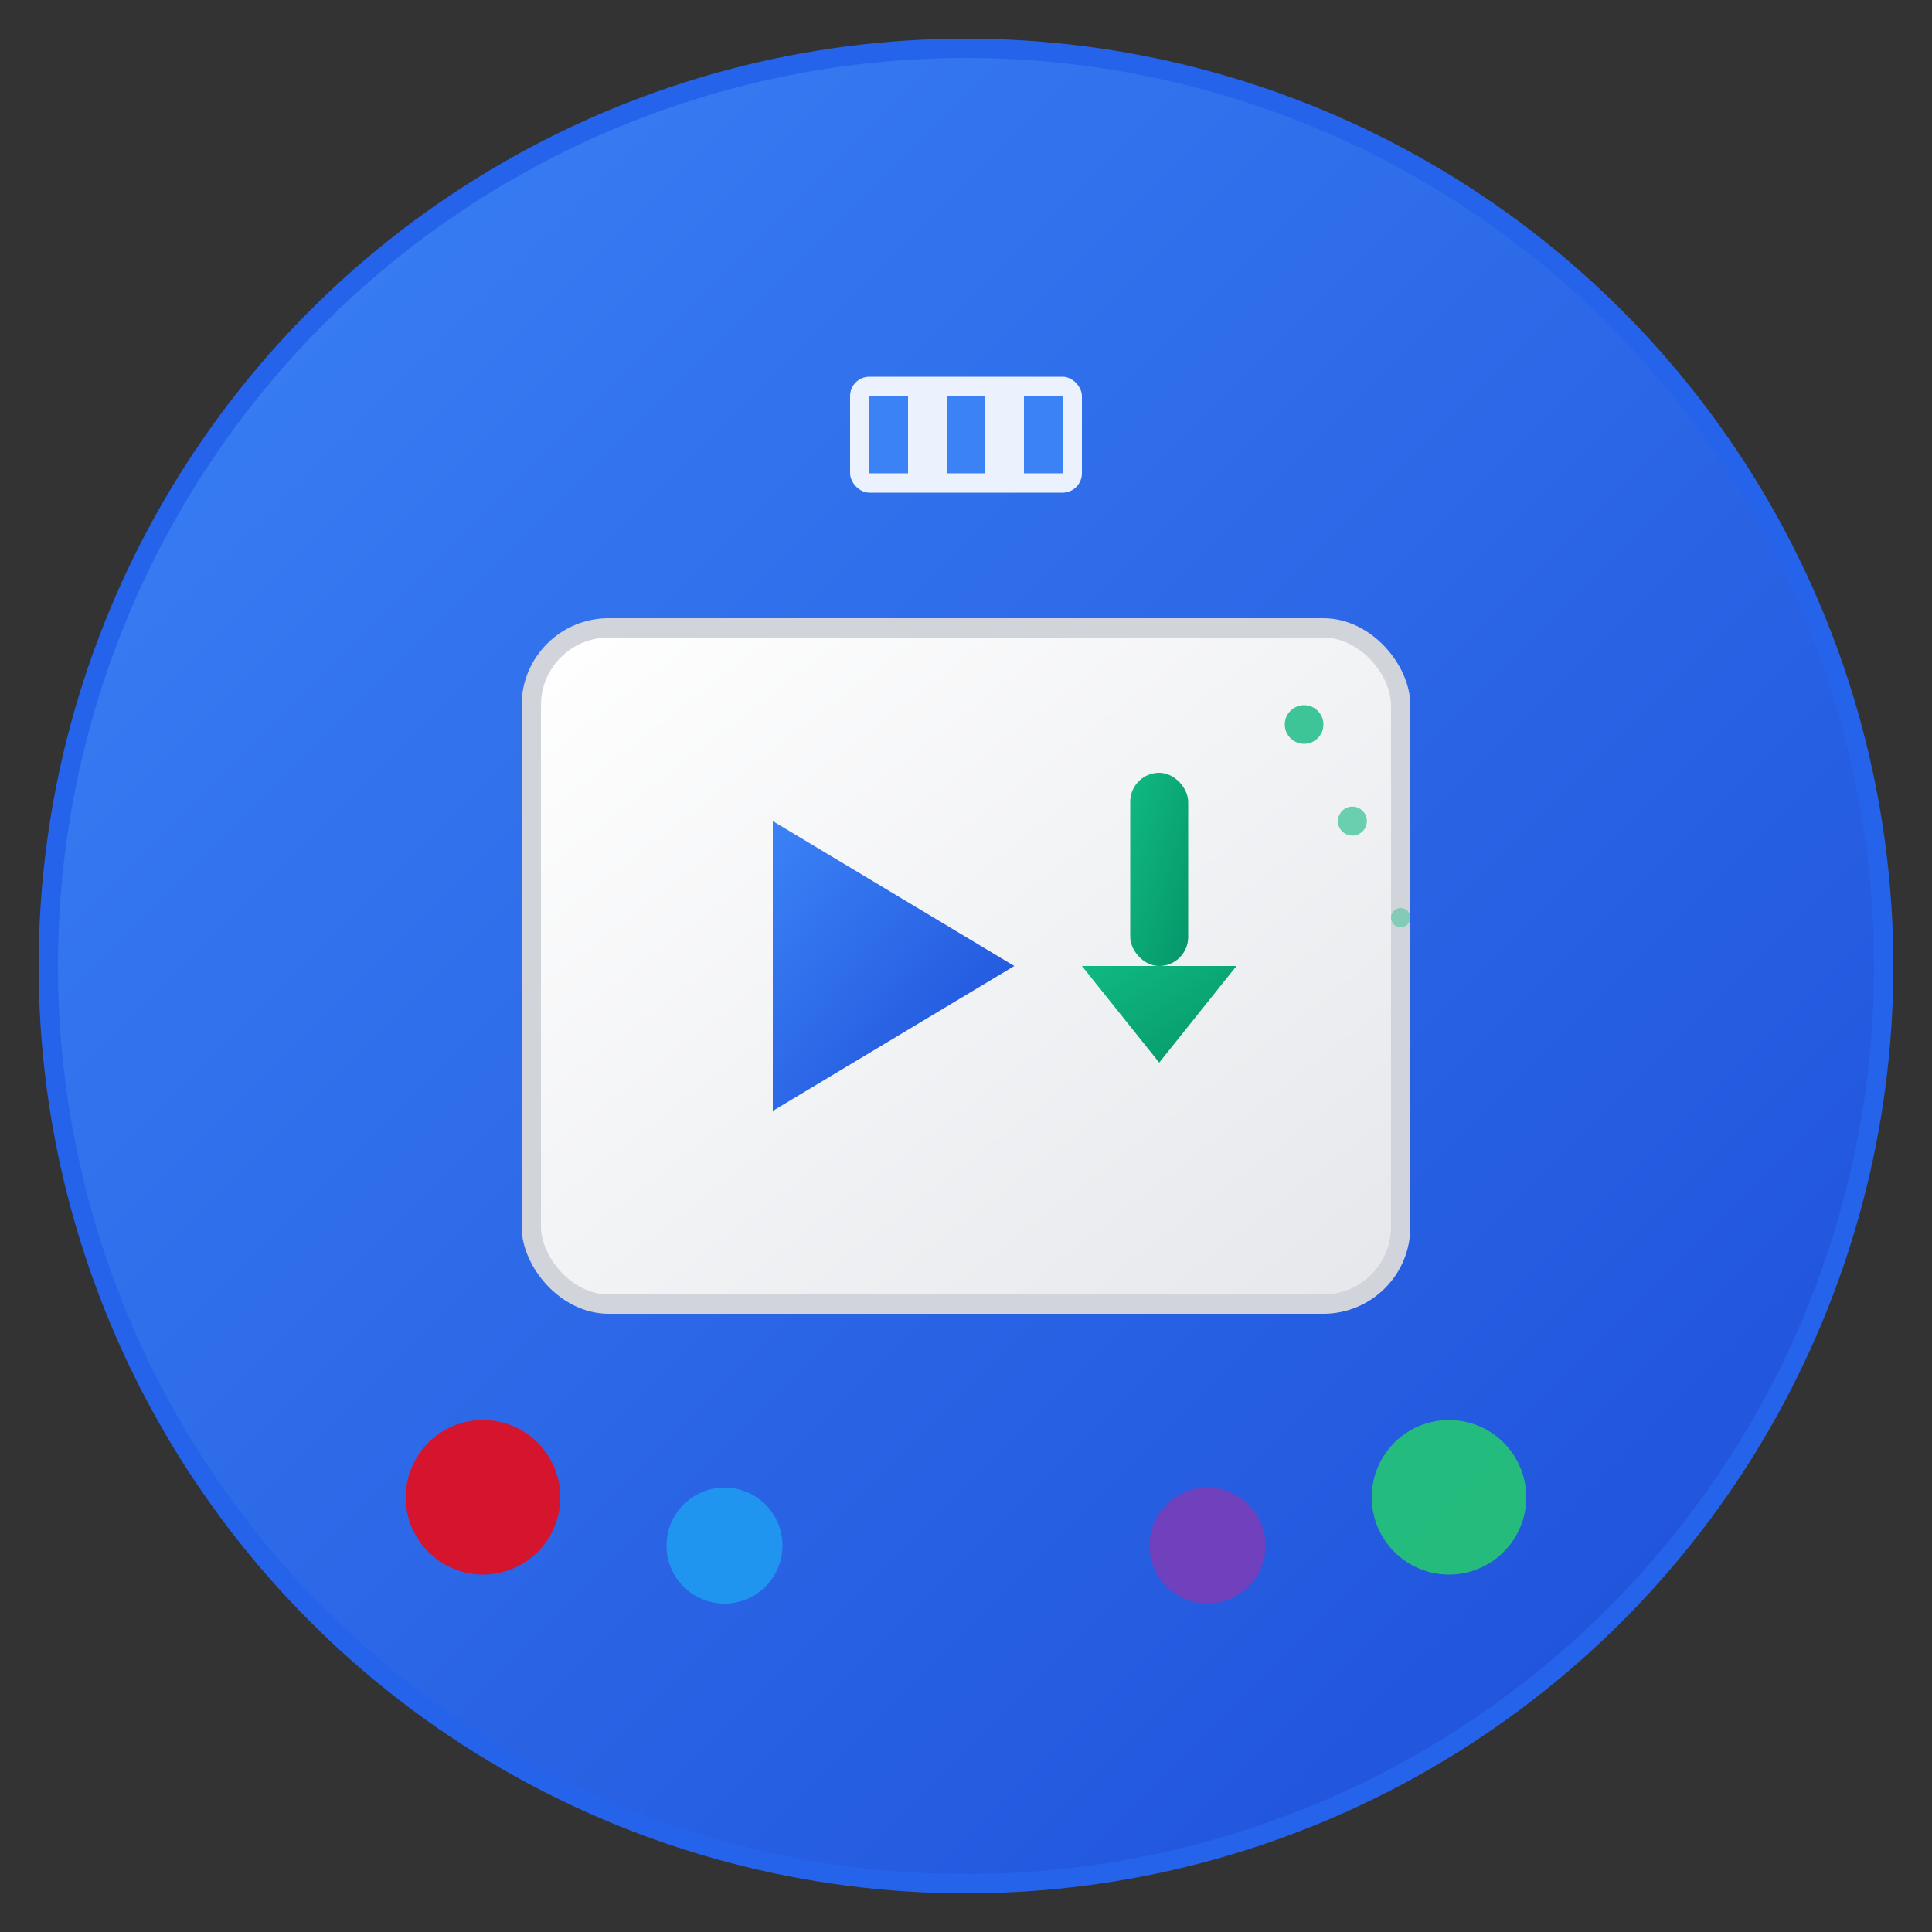 <svg xmlns="http://www.w3.org/2000/svg" viewBox="0 0 200 200">
  <rect x="0" y="0" width="200" height="200" fill="#333333" stroke="none"/>
  <!-- 背景圆形 -->
  <circle cx="100" cy="100" r="95" fill="url(#bgGradient)" stroke="#2563eb" stroke-width="2"/>
  
  <!-- 渐变定义 -->
  <defs>
    <linearGradient id="bgGradient" x1="0%" y1="0%" x2="100%" y2="100%">
      <stop offset="0%" style="stop-color:#3b82f6;stop-opacity:1" />
      <stop offset="100%" style="stop-color:#1d4ed8;stop-opacity:1" />
    </linearGradient>
    <linearGradient id="playGradient" x1="0%" y1="0%" x2="100%" y2="100%">
      <stop offset="0%" style="stop-color:#ffffff;stop-opacity:1" />
      <stop offset="100%" style="stop-color:#e5e7eb;stop-opacity:1" />
    </linearGradient>
    <linearGradient id="arrowGradient" x1="0%" y1="0%" x2="100%" y2="100%">
      <stop offset="0%" style="stop-color:#10b981;stop-opacity:1" />
      <stop offset="100%" style="stop-color:#059669;stop-opacity:1" />
    </linearGradient>
  </defs>
  
  <!-- 视频播放框 -->
  <rect x="55" y="65" width="90" height="70" rx="8" fill="url(#playGradient)" stroke="#d1d5db" stroke-width="2"/>
  
  <!-- 播放按钮三角形 -->
  <polygon points="80,85 80,115 105,100" fill="url(#bgGradient)"/>
  
  <!-- 下载箭头 -->
  <g transform="translate(120, 95)">
    <!-- 箭头杆 -->
    <rect x="-3" y="-15" width="6" height="20" fill="url(#arrowGradient)" rx="3"/>
    <!-- 箭头头部 -->
    <polygon points="-8,5 0,15 8,5" fill="url(#arrowGradient)"/>
  </g>
  
  <!-- 视频图标装饰 -->
  <g transform="translate(100, 45)">
    <!-- 小视频胶片效果 -->
    <rect x="-12" y="-6" width="24" height="12" rx="2" fill="#ffffff" opacity="0.9"/>
    <rect x="-10" y="-4" width="4" height="8" fill="#3b82f6"/>
    <rect x="-2" y="-4" width="4" height="8" fill="#3b82f6"/>
    <rect x="6" y="-4" width="4" height="8" fill="#3b82f6"/>
  </g>
  
  <!-- 多平台装饰元素 - 代表不同视频源 -->
  <circle cx="50" cy="155" r="8" fill="#ff0000" opacity="0.8"/>  <!-- YouTube 红色 -->
  <circle cx="75" cy="160" r="6" fill="#1da1f2" opacity="0.8"/>  <!-- Twitter 蓝色 -->
  <circle cx="125" cy="160" r="6" fill="#833ab4" opacity="0.8"/> <!-- Instagram 紫色 -->
  <circle cx="150" cy="155" r="8" fill="#25d366" opacity="0.8"/> <!-- TikTok 绿色 -->
  <circle cx="135" cy="75" r="2" fill="#10b981" opacity="0.8">
    <animate attributeName="opacity" values="0.3;1;0.3" dur="2s" repeatCount="indefinite"/>
  </circle>
  <circle cx="140" cy="85" r="1.5" fill="#10b981" opacity="0.6">
    <animate attributeName="opacity" values="0.2;0.8;0.2" dur="2.5s" repeatCount="indefinite"/>
  </circle>
  <circle cx="145" cy="95" r="1" fill="#10b981" opacity="0.4">
    <animate attributeName="opacity" values="0.1;0.6;0.1" dur="3s" repeatCount="indefinite"/>
  </circle>
</svg>